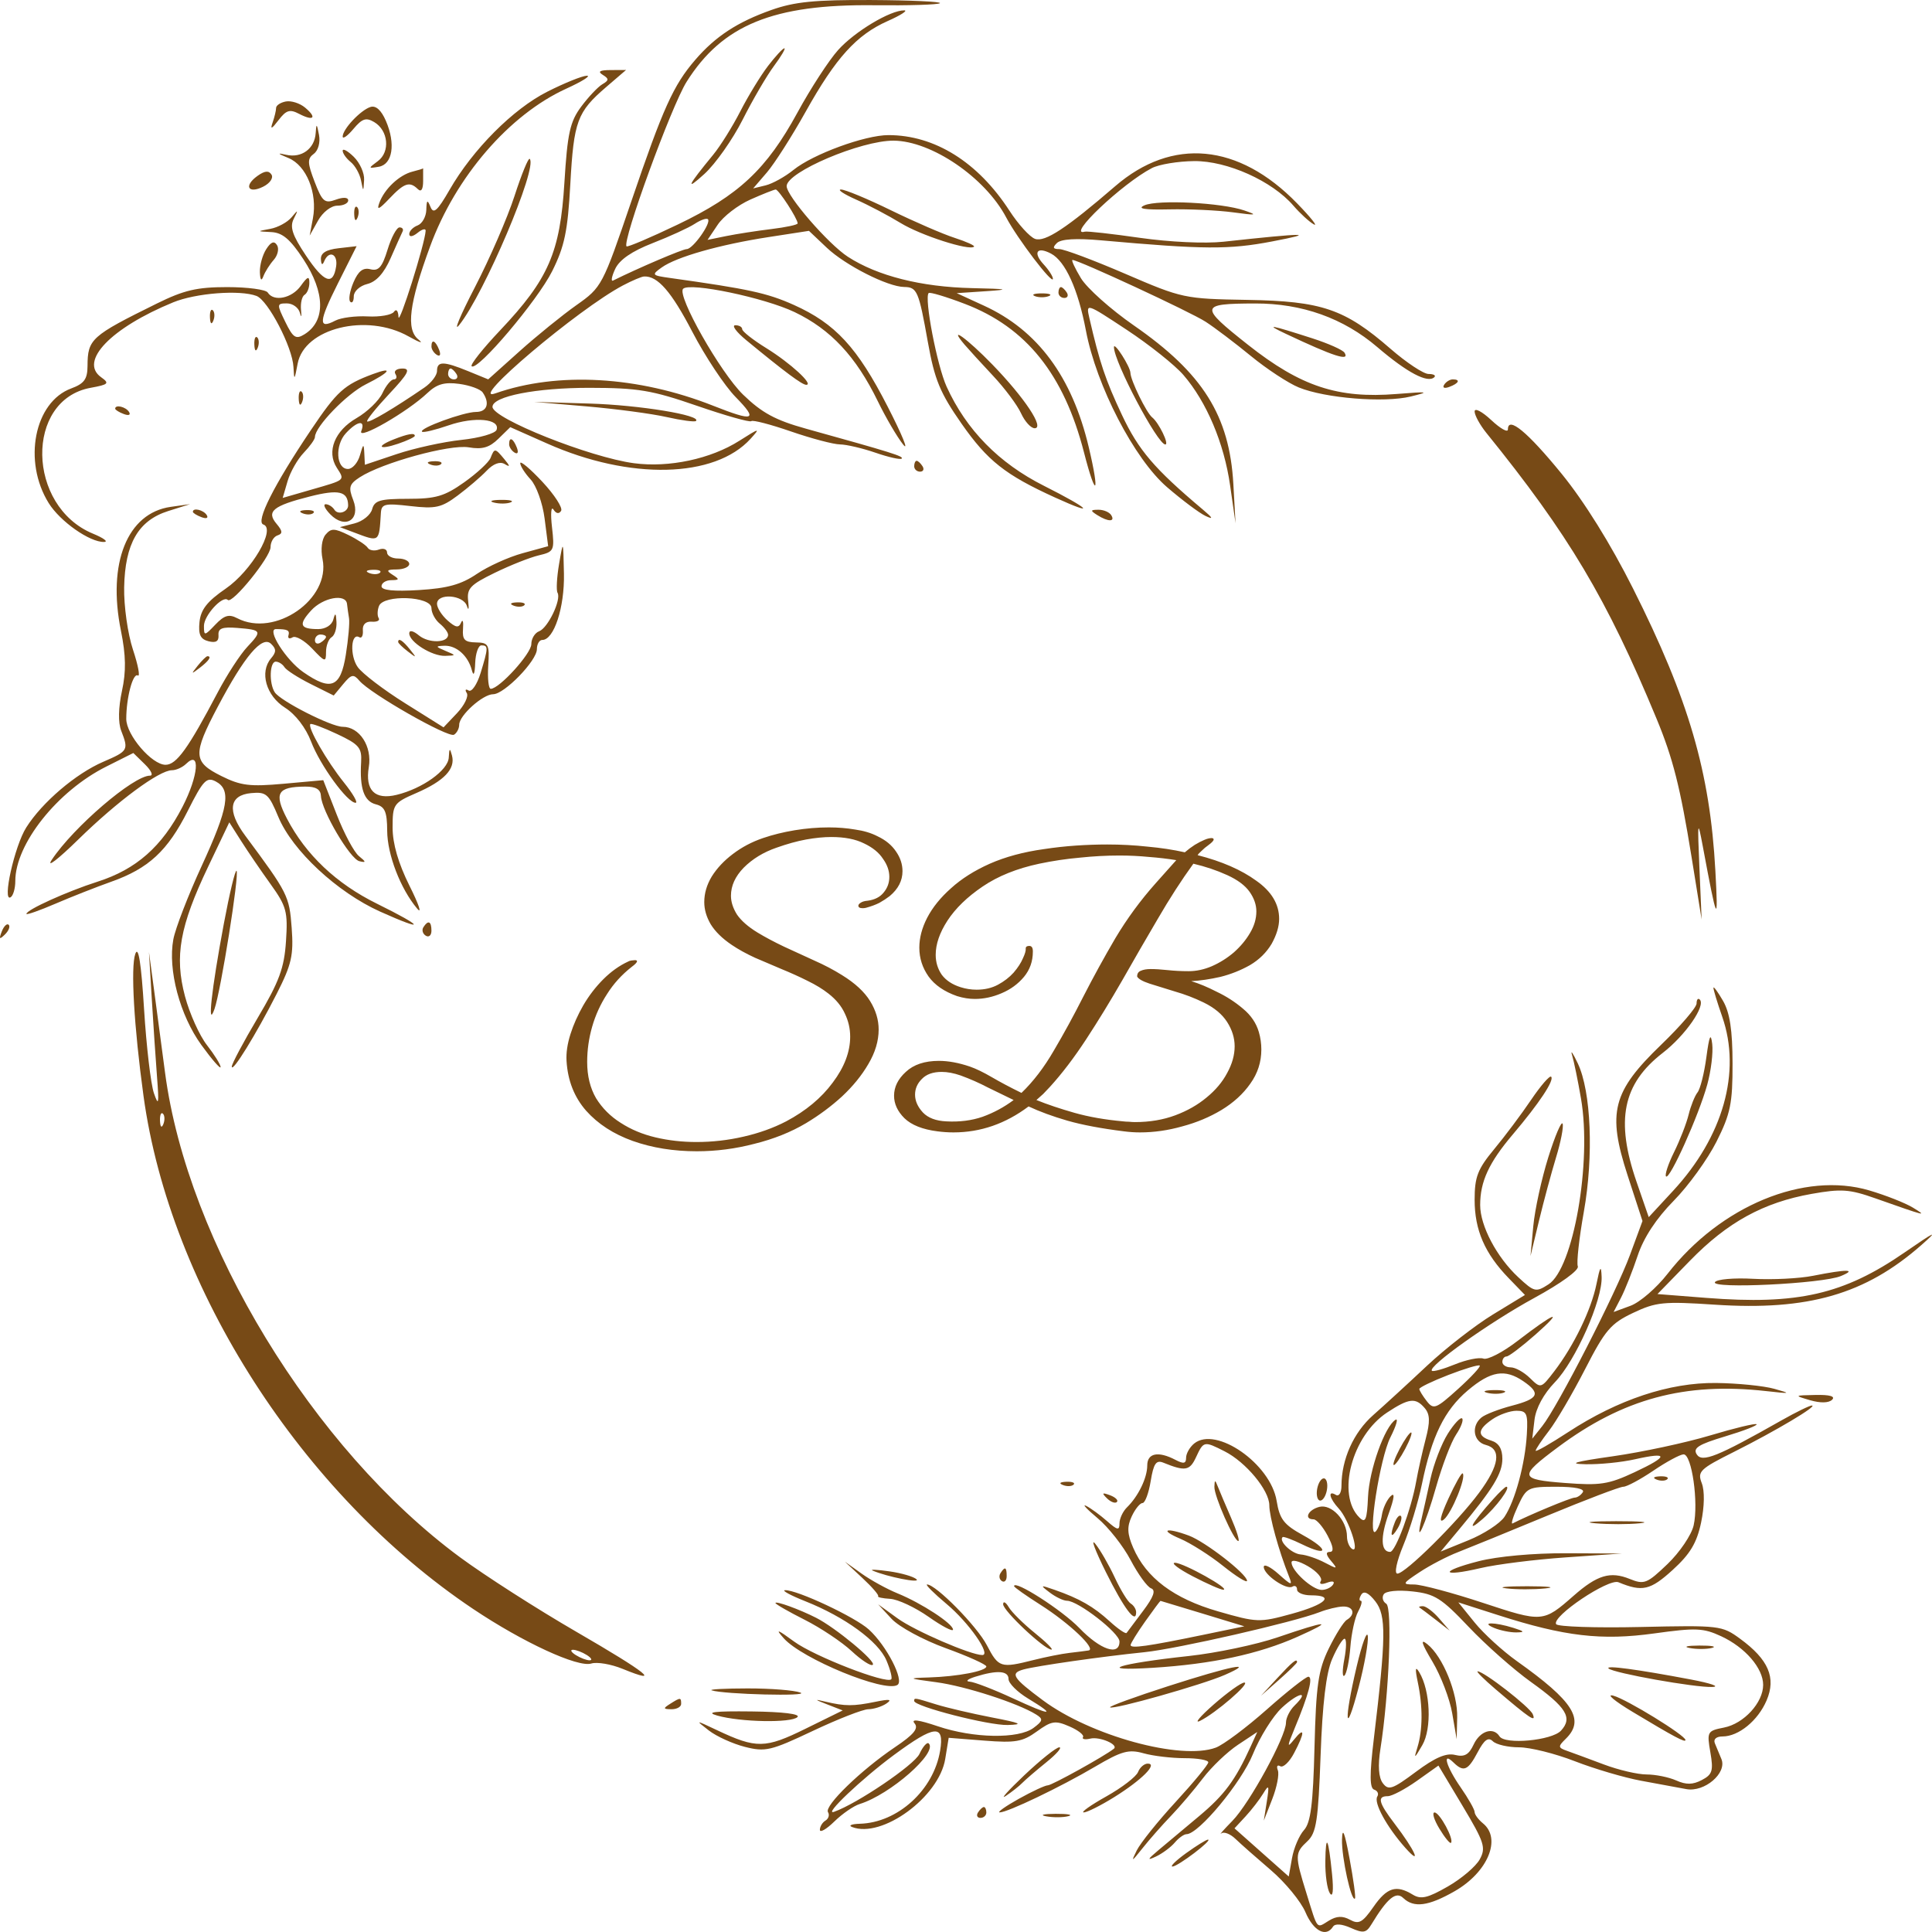 <svg width="76" height="76" viewBox="0 0 76 76" fill="none" xmlns="http://www.w3.org/2000/svg">
<path fill-rule="evenodd" clip-rule="evenodd" d="M30.346 0.392C29.007 0.866 28.141 1.433 27.347 2.357C26.487 3.357 26.086 4.245 24.832 7.929C23.705 11.239 23.672 11.301 22.676 12.003C22.12 12.396 21.112 13.213 20.435 13.82L19.205 14.923L18.423 14.603C17.445 14.203 17.191 14.201 17.191 14.594C17.191 14.765 16.97 15.056 16.7 15.242C15.52 16.052 14.514 16.648 14.443 16.578C14.401 16.537 14.79 16.052 15.307 15.5C16.062 14.695 16.166 14.497 15.834 14.497C15.605 14.497 15.479 14.593 15.554 14.711C15.628 14.828 15.6 14.924 15.493 14.924C15.384 14.924 15.183 15.167 15.045 15.464C14.906 15.761 14.448 16.203 14.026 16.447C13.167 16.943 12.84 17.759 13.245 18.394C13.571 18.904 13.612 18.868 12.245 19.262L11.12 19.587L11.312 18.93C11.418 18.568 11.704 18.065 11.947 17.812C12.19 17.559 12.389 17.28 12.389 17.192C12.389 16.787 13.636 15.496 14.39 15.119C15.341 14.645 15.506 14.404 14.666 14.716C13.538 15.136 13.261 15.386 12.234 16.911C10.774 19.081 10.044 20.53 10.359 20.633C10.867 20.799 9.892 22.46 8.878 23.156C8.151 23.655 7.898 23.978 7.848 24.468C7.798 24.962 7.882 25.144 8.201 25.225C8.493 25.3 8.612 25.227 8.595 24.986C8.575 24.719 8.74 24.654 9.321 24.7C10.301 24.778 10.322 24.815 9.727 25.448C9.45 25.742 8.929 26.544 8.569 27.228C7.4 29.45 6.942 30.085 6.512 30.085C5.973 30.085 4.967 28.911 4.967 28.28C4.967 27.445 5.23 26.456 5.421 26.572C5.521 26.633 5.435 26.174 5.23 25.554C5.024 24.93 4.87 23.838 4.884 23.107C4.917 21.385 5.441 20.476 6.614 20.104L7.478 19.831L6.714 19.939C5.008 20.182 4.217 22.152 4.757 24.81C4.954 25.782 4.965 26.415 4.797 27.184C4.655 27.839 4.644 28.426 4.768 28.746C5.064 29.508 5.044 29.543 4.061 29.967C2.979 30.434 1.657 31.562 1.032 32.552C0.574 33.275 0.076 35.503 0.418 35.296C0.519 35.235 0.602 34.947 0.602 34.657C0.602 33.201 2.257 31.118 4.179 30.156L5.245 29.621L5.701 30.067C5.951 30.312 6.04 30.512 5.899 30.512C5.252 30.512 2.89 32.536 2.038 33.821C1.807 34.169 2.276 33.81 3.08 33.023C4.625 31.512 6.265 30.299 6.764 30.299C6.928 30.299 7.177 30.187 7.318 30.05C7.894 29.486 7.809 30.516 7.18 31.736C6.371 33.304 5.36 34.196 3.841 34.682C2.637 35.067 1.039 35.791 1.039 35.95C1.039 36 1.554 35.819 2.184 35.548C2.815 35.277 3.801 34.889 4.376 34.685C5.847 34.163 6.595 33.47 7.388 31.894C7.991 30.695 8.128 30.552 8.486 30.74C9.107 31.065 8.99 31.77 7.93 34.072C7.399 35.226 6.899 36.522 6.819 36.95C6.596 38.144 7.074 39.941 7.925 41.112C8.339 41.682 8.678 42.071 8.678 41.975C8.678 41.879 8.437 41.492 8.142 41.113C7.846 40.735 7.457 39.87 7.277 39.192C6.858 37.619 7.07 36.437 8.191 34.087L9.02 32.349L9.488 33.086C9.745 33.491 10.266 34.255 10.646 34.783C11.271 35.654 11.327 35.864 11.25 37.025C11.181 38.079 10.984 38.613 10.14 40.036C9.576 40.987 9.116 41.852 9.118 41.957C9.123 42.229 10.072 40.691 10.883 39.097C11.472 37.937 11.554 37.58 11.474 36.5C11.381 35.243 11.326 35.134 9.645 32.87C8.925 31.901 9.012 31.279 9.879 31.199C10.473 31.143 10.572 31.23 10.949 32.135C11.502 33.462 13.264 35.101 14.953 35.86C16.778 36.68 16.695 36.469 14.832 35.551C13.233 34.764 12.031 33.627 11.287 32.201C10.767 31.203 10.912 30.948 12.007 30.943C12.428 30.94 12.612 31.051 12.625 31.313C12.652 31.893 13.769 33.788 14.135 33.877C14.41 33.943 14.408 33.911 14.118 33.675C13.928 33.521 13.535 32.786 13.245 32.042L12.716 30.69L11.157 30.831C9.824 30.951 9.468 30.907 8.702 30.524C7.59 29.969 7.576 29.676 8.57 27.795C9.62 25.807 10.312 24.991 10.661 25.325C10.873 25.529 10.874 25.649 10.661 25.899C10.203 26.439 10.467 27.369 11.213 27.84C11.625 28.1 12.03 28.628 12.239 29.175C12.594 30.107 13.667 31.58 13.989 31.58C14.09 31.58 13.882 31.22 13.528 30.779C12.859 29.946 12.086 28.601 12.209 28.483C12.248 28.445 12.722 28.622 13.262 28.876C14.124 29.281 14.239 29.416 14.206 29.979C14.144 31.019 14.32 31.522 14.787 31.641C15.141 31.732 15.227 31.934 15.231 32.681C15.236 33.62 15.754 34.964 16.412 35.744C16.61 35.979 16.474 35.573 16.108 34.843C15.67 33.964 15.444 33.19 15.444 32.557C15.444 31.637 15.48 31.585 16.372 31.198C17.47 30.722 17.92 30.25 17.78 29.722C17.697 29.41 17.673 29.424 17.653 29.801C17.625 30.3 16.621 31.019 15.605 31.267C14.746 31.477 14.356 31.088 14.508 30.174C14.643 29.358 14.144 28.59 13.479 28.59C13.03 28.59 11.033 27.576 10.809 27.234C10.579 26.881 10.606 26.028 10.848 26.028C10.961 26.028 11.115 26.125 11.19 26.245C11.265 26.364 11.732 26.663 12.228 26.911L13.128 27.36L13.499 26.912C13.822 26.523 13.905 26.505 14.138 26.779C14.569 27.288 17.637 29.037 17.86 28.902C17.972 28.834 18.064 28.657 18.064 28.508C18.064 28.144 18.994 27.309 19.399 27.309C19.839 27.309 21.12 25.991 21.12 25.537C21.12 25.337 21.215 25.174 21.332 25.174C21.792 25.174 22.211 23.893 22.184 22.569C22.156 21.23 22.156 21.228 21.993 22.184C21.903 22.713 21.876 23.223 21.932 23.318C22.09 23.584 21.555 24.702 21.209 24.832C21.04 24.895 20.901 25.123 20.901 25.339C20.901 25.709 19.642 27.096 19.305 27.096C19.218 27.096 19.174 26.687 19.206 26.188C19.26 25.349 19.223 25.28 18.719 25.271C18.276 25.263 18.181 25.162 18.214 24.737C18.236 24.449 18.201 24.339 18.137 24.493C18.045 24.711 17.927 24.692 17.605 24.407C17.377 24.205 17.191 23.911 17.191 23.753C17.191 23.321 18.229 23.397 18.367 23.839C18.432 24.045 18.454 23.957 18.417 23.644C18.358 23.149 18.495 23.004 19.462 22.533C20.073 22.235 20.855 21.925 21.199 21.845C21.795 21.706 21.819 21.654 21.714 20.738C21.653 20.21 21.679 19.897 21.771 20.043C21.875 20.207 21.989 20.228 22.072 20.096C22.146 19.98 21.814 19.465 21.335 18.952C20.857 18.44 20.465 18.111 20.465 18.22C20.465 18.33 20.649 18.618 20.874 18.861C21.099 19.104 21.346 19.793 21.423 20.394L21.563 21.486L20.558 21.762C20.005 21.913 19.193 22.281 18.754 22.579C18.145 22.992 17.604 23.143 16.481 23.211C15.49 23.271 15.008 23.222 15.008 23.063C15.008 22.932 15.18 22.823 15.39 22.822C15.716 22.819 15.724 22.788 15.444 22.611C15.18 22.444 15.211 22.404 15.608 22.401C15.878 22.399 16.099 22.302 16.099 22.184C16.099 22.067 15.903 21.971 15.663 21.971C15.423 21.971 15.226 21.864 15.226 21.735C15.226 21.604 15.082 21.552 14.906 21.618C14.73 21.684 14.531 21.653 14.465 21.548C14.399 21.443 14.056 21.216 13.703 21.044C13.153 20.776 13.025 20.774 12.807 21.031C12.659 21.206 12.609 21.608 12.688 21.994C13.011 23.571 10.811 25.093 9.329 24.318C9.006 24.149 8.821 24.204 8.47 24.572C8.043 25.02 8.023 25.022 8.023 24.621C8.023 24.209 8.762 23.405 8.961 23.6C9.137 23.772 10.643 21.912 10.643 21.523C10.643 21.319 10.765 21.112 10.915 21.062C11.127 20.993 11.119 20.891 10.881 20.608C10.468 20.119 10.735 19.899 12.181 19.532C13.325 19.241 13.682 19.323 13.695 19.876C13.701 20.142 13.295 20.274 13.155 20.052C13.079 19.933 12.925 19.835 12.812 19.835C12.699 19.835 12.779 20.012 12.989 20.229C13.575 20.833 14.197 20.451 13.895 19.672C13.7 19.171 13.736 19.045 14.152 18.775C15.03 18.204 17.697 17.471 18.438 17.597C18.971 17.688 19.251 17.607 19.605 17.26L20.073 16.803L21.524 17.447C24.78 18.894 28.117 18.815 29.527 17.259C29.922 16.824 29.883 16.831 29.087 17.337C27.96 18.054 26.319 18.404 24.94 18.222C23.213 17.994 19.373 16.464 19.373 16.004C19.373 15.59 21.092 15.254 23.193 15.256C25.099 15.259 25.635 15.348 27.415 15.962C28.536 16.349 29.499 16.621 29.554 16.567C29.61 16.512 30.313 16.695 31.117 16.973C31.921 17.25 32.788 17.48 33.043 17.482C33.298 17.485 33.927 17.632 34.441 17.809C34.955 17.987 35.418 18.09 35.47 18.04C35.56 17.951 35.084 17.802 31.704 16.863C30.505 16.53 29.971 16.241 29.233 15.526C28.337 14.659 26.613 11.614 26.873 11.36C27.142 11.097 30.078 11.712 31.261 12.279C32.677 12.957 33.674 14.025 34.528 15.778C34.842 16.424 35.292 17.193 35.528 17.487C35.763 17.78 35.491 17.112 34.922 16.002C33.724 13.662 32.861 12.727 31.221 11.992C30.179 11.526 29.452 11.368 26.361 10.935C25.638 10.834 25.621 10.813 26.03 10.521C26.61 10.106 28.313 9.622 30.236 9.326L31.822 9.081L32.528 9.749C33.258 10.438 34.92 11.281 35.567 11.289C36.077 11.296 36.141 11.444 36.499 13.452C36.764 14.935 36.976 15.45 37.826 16.667C38.846 18.127 39.549 18.682 41.505 19.572C43.176 20.332 42.88 20.024 41.058 19.106C39.295 18.218 38.015 16.914 37.239 15.214C36.862 14.388 36.349 11.72 36.531 11.528C36.575 11.48 37.217 11.672 37.957 11.955C40.369 12.876 41.853 14.727 42.642 17.799C43.116 19.645 43.275 19.473 42.83 17.595C42.172 14.819 40.821 12.994 38.708 12.025L37.634 11.532L38.817 11.453C39.765 11.389 39.65 11.365 38.239 11.334C36.238 11.289 34.519 10.855 33.357 10.103C32.585 9.604 30.939 7.705 30.945 7.32C30.952 6.765 33.873 5.525 35.151 5.533C36.642 5.543 38.753 6.982 39.581 8.553C40.019 9.384 41.419 11.223 41.419 10.968C41.419 10.872 41.256 10.618 41.056 10.402C40.62 9.93 40.789 9.682 41.346 9.977C41.909 10.276 42.41 11.381 42.717 13.002C43.127 15.172 44.62 18.054 45.909 19.164C46.501 19.674 47.181 20.183 47.422 20.296C47.745 20.447 47.717 20.381 47.312 20.041C45.412 18.442 44.788 17.712 44.134 16.322C43.488 14.951 43.256 14.261 42.853 12.511C42.716 11.916 42.724 11.919 44.327 12.977C45.214 13.562 46.215 14.36 46.551 14.749C47.464 15.805 48.152 17.432 48.39 19.099L48.603 20.583L48.517 19.042C48.366 16.353 47.319 14.684 44.606 12.804C43.697 12.174 42.758 11.336 42.52 10.942C42.283 10.549 42.134 10.226 42.189 10.226C42.424 10.226 46.823 12.267 47.422 12.654C47.782 12.886 48.586 13.495 49.209 14.006C49.832 14.517 50.679 15.073 51.09 15.241C52.129 15.666 54.451 15.853 55.498 15.597C56.264 15.409 56.196 15.397 54.946 15.498C52.632 15.686 51.169 15.203 49.095 13.565C47.167 12.042 47.184 11.944 49.372 11.938C51.218 11.933 52.849 12.515 54.18 13.654C55.353 14.658 56.167 15.088 56.423 14.837C56.495 14.768 56.392 14.711 56.196 14.711C56 14.711 55.326 14.265 54.699 13.72C52.895 12.152 51.998 11.846 49.059 11.797C46.594 11.755 46.507 11.737 44.279 10.777C43.032 10.239 41.858 9.799 41.671 9.799C41.42 9.799 41.396 9.737 41.576 9.56C41.738 9.402 42.329 9.366 43.312 9.454C47.367 9.816 48.336 9.823 50.041 9.498C51.854 9.152 51.372 9.155 48.125 9.509C47.403 9.587 46.004 9.522 44.851 9.357C43.744 9.198 42.764 9.088 42.674 9.113C41.925 9.322 44.149 7.215 45.313 6.612C45.594 6.466 46.343 6.343 46.977 6.337C48.277 6.326 50.045 7.12 50.88 8.091C51.142 8.395 51.502 8.725 51.681 8.825C51.859 8.925 51.563 8.553 51.023 7.998C48.725 5.636 46.109 5.39 43.867 7.326C41.956 8.975 41.107 9.534 40.717 9.397C40.511 9.324 40.057 8.825 39.709 8.288C38.47 6.377 36.77 5.315 34.949 5.315C34.024 5.315 31.977 6.066 31.211 6.686C30.883 6.952 30.392 7.224 30.121 7.291L29.627 7.412L30.169 6.782C30.467 6.435 31.151 5.363 31.69 4.399C32.878 2.272 33.692 1.373 34.921 0.827C35.434 0.599 35.727 0.411 35.572 0.408C35.026 0.399 33.621 1.241 32.969 1.968C32.606 2.373 31.886 3.48 31.37 4.428C30.155 6.659 29.06 7.683 26.667 8.83C25.597 9.343 24.688 9.73 24.647 9.691C24.462 9.511 26.412 4.168 27.009 3.218C28.417 0.98 30.422 0.161 34.38 0.206C35.746 0.221 36.913 0.185 36.975 0.125C37.036 0.065 35.827 0.009 34.287 0.001C32.059 -0.01 31.255 0.069 30.346 0.392ZM30.213 2.593C29.921 2.974 29.43 3.777 29.123 4.377C28.816 4.977 28.336 5.746 28.057 6.085C27.041 7.319 26.939 7.543 27.71 6.842C28.143 6.448 28.82 5.487 29.215 4.706C29.609 3.925 30.164 2.974 30.448 2.593C30.732 2.211 30.915 1.899 30.855 1.899C30.795 1.899 30.506 2.211 30.213 2.593ZM23.71 2.944C23.962 3.1 23.959 3.16 23.694 3.315C23.521 3.417 23.146 3.814 22.861 4.197C22.422 4.788 22.322 5.242 22.202 7.186C22.034 9.931 21.576 10.984 19.677 12.991C18.997 13.709 18.491 14.346 18.553 14.406C18.773 14.622 21.14 11.829 21.72 10.67C22.208 9.694 22.333 9.095 22.435 7.241C22.571 4.766 22.705 4.404 23.847 3.423L24.627 2.753L24.019 2.756C23.591 2.758 23.5 2.814 23.71 2.944ZM21.533 3.605C20.18 4.288 18.598 5.877 17.682 7.472C17.208 8.295 17.053 8.434 16.935 8.141C16.812 7.838 16.782 7.86 16.77 8.258C16.761 8.526 16.607 8.8 16.427 8.868C16.247 8.936 16.099 9.088 16.099 9.208C16.099 9.333 16.238 9.312 16.427 9.159C16.607 9.012 16.75 8.977 16.744 9.079C16.716 9.589 15.693 12.836 15.676 12.469C15.664 12.221 15.589 12.136 15.496 12.267C15.408 12.391 14.944 12.472 14.465 12.447C13.986 12.422 13.413 12.496 13.191 12.612C12.511 12.968 12.533 12.662 13.295 11.143L14.028 9.684L13.318 9.765C12.829 9.821 12.612 9.955 12.624 10.196C12.635 10.418 12.682 10.448 12.752 10.28C12.936 9.832 13.297 9.983 13.223 10.477C13.106 11.251 12.75 11.123 12.031 10.047C11.5 9.252 11.393 8.929 11.554 8.61C11.741 8.24 11.732 8.234 11.467 8.551C11.304 8.745 10.929 8.948 10.634 9.002C10.098 9.1 10.098 9.101 10.674 9.13C11.111 9.152 11.417 9.411 11.93 10.192C12.799 11.517 12.814 12.64 11.97 13.155C11.637 13.359 11.527 13.287 11.224 12.664C10.883 11.967 10.886 11.935 11.286 11.935C11.515 11.935 11.746 12.103 11.798 12.308C11.85 12.514 11.87 12.464 11.842 12.197C11.815 11.93 11.877 11.659 11.981 11.597C12.085 11.534 12.17 11.322 12.17 11.127C12.17 10.847 12.099 10.872 11.831 11.246C11.479 11.738 10.769 11.881 10.533 11.508C10.459 11.39 9.741 11.294 8.938 11.294C7.746 11.294 7.236 11.414 6.168 11.941C3.581 13.218 3.448 13.337 3.443 14.397C3.44 14.915 3.312 15.091 2.802 15.28C1.35 15.816 0.892 18.145 1.916 19.791C2.365 20.514 3.537 21.336 4.094 21.319C4.274 21.313 4.078 21.166 3.658 20.993C1.047 19.915 0.978 15.73 3.562 15.256C4.274 15.126 4.317 15.081 3.975 14.837C3.101 14.211 4.37 12.895 6.813 11.893C7.704 11.528 9.434 11.395 10.089 11.641C10.544 11.812 11.507 13.661 11.544 14.437C11.571 14.982 11.584 14.971 11.708 14.308C11.97 12.907 14.423 12.303 16.074 13.234C16.508 13.479 16.682 13.534 16.46 13.355C15.965 12.958 16.092 11.947 16.919 9.693C17.925 6.951 20.034 4.509 22.278 3.487C22.901 3.203 23.264 2.974 23.084 2.979C22.904 2.983 22.206 3.265 21.533 3.605ZM11.243 3.992C11.033 4.032 10.861 4.146 10.861 4.246C10.861 4.345 10.8 4.602 10.725 4.817C10.623 5.108 10.682 5.086 10.956 4.727C11.259 4.33 11.401 4.287 11.765 4.478C12.341 4.778 12.48 4.632 12 4.232C11.794 4.06 11.453 3.952 11.243 3.992ZM14.571 4.209C14.182 4.334 13.48 5.082 13.48 5.371C13.48 5.484 13.67 5.349 13.903 5.072C14.247 4.662 14.4 4.612 14.721 4.803C15.278 5.134 15.356 5.973 14.865 6.337C14.478 6.623 14.48 6.632 14.899 6.56C15.443 6.468 15.57 5.655 15.181 4.757C14.998 4.332 14.784 4.14 14.571 4.209ZM12.418 5.236C12.378 5.851 11.862 6.229 11.253 6.088C10.887 6.003 10.912 6.038 11.348 6.217C12.055 6.508 12.495 7.596 12.309 8.591L12.182 9.266L12.511 8.678C12.697 8.345 13.025 8.091 13.269 8.091C13.505 8.091 13.698 7.998 13.698 7.884C13.698 7.76 13.504 7.748 13.207 7.856C12.772 8.014 12.678 7.934 12.378 7.155C12.09 6.406 12.085 6.242 12.344 6.051C12.519 5.921 12.606 5.602 12.548 5.303C12.461 4.85 12.444 4.841 12.418 5.236ZM13.48 5.93C13.48 6.033 13.621 6.232 13.794 6.372C13.967 6.512 14.15 6.837 14.201 7.092C14.293 7.555 14.294 7.555 14.323 7.077C14.34 6.813 14.157 6.404 13.917 6.169C13.677 5.934 13.48 5.827 13.48 5.93ZM20.239 7.711C19.962 8.566 19.262 10.178 18.684 11.294C18.105 12.41 17.825 13.082 18.061 12.789C19.048 11.561 21.166 6.571 20.837 6.249C20.785 6.198 20.516 6.856 20.239 7.711ZM10.127 6.921C9.582 7.311 9.759 7.64 10.354 7.343C10.617 7.212 10.763 7 10.68 6.869C10.574 6.701 10.414 6.716 10.127 6.921ZM16.23 6.75C15.711 6.879 15.126 7.428 14.925 7.972C14.808 8.287 14.902 8.248 15.316 7.812C15.902 7.193 16.114 7.123 16.438 7.44C16.569 7.568 16.645 7.45 16.645 7.119C16.645 6.832 16.645 6.607 16.645 6.621C16.645 6.635 16.458 6.693 16.23 6.75ZM29.514 7.852C29.029 8.068 28.452 8.512 28.233 8.84L27.833 9.436L28.569 9.286C28.974 9.204 29.771 9.08 30.342 9.011C30.912 8.942 31.378 8.842 31.378 8.788C31.378 8.604 30.629 7.45 30.513 7.455C30.449 7.458 29.999 7.636 29.514 7.852ZM33.682 7.853C34.168 8.069 34.954 8.483 35.428 8.773C36.222 9.26 38.139 9.876 38.316 9.703C38.358 9.662 38.017 9.507 37.559 9.359C37.101 9.212 35.97 8.722 35.046 8.271C34.122 7.819 33.238 7.453 33.081 7.455C32.925 7.458 33.195 7.637 33.682 7.853ZM45.02 8.077C44.716 8.21 45.014 8.258 46.003 8.236C46.783 8.219 47.913 8.272 48.513 8.354C49.425 8.478 49.497 8.466 48.949 8.279C48.054 7.973 45.555 7.845 45.02 8.077ZM13.934 8.429C13.944 8.678 13.996 8.728 14.066 8.558C14.129 8.404 14.121 8.22 14.049 8.149C13.976 8.078 13.925 8.204 13.934 8.429ZM27.327 8.806C27.094 8.959 26.352 9.299 25.678 9.562C24.854 9.883 24.369 10.217 24.2 10.579C24.062 10.876 24.024 11.081 24.117 11.036C25.116 10.54 26.851 9.799 27.014 9.799C27.257 9.799 27.991 8.763 27.848 8.623C27.794 8.571 27.56 8.653 27.327 8.806ZM15.246 9.82C15.034 10.511 14.892 10.674 14.572 10.592C14.28 10.517 14.094 10.661 13.903 11.111C13.758 11.454 13.702 11.796 13.778 11.87C13.854 11.945 13.917 11.848 13.917 11.654C13.917 11.46 14.154 11.244 14.447 11.172C14.801 11.085 15.106 10.748 15.367 10.154C15.581 9.665 15.793 9.194 15.837 9.105C15.881 9.017 15.826 8.945 15.716 8.945C15.604 8.945 15.393 9.339 15.246 9.82ZM10.471 9.805C10.325 10.034 10.214 10.438 10.223 10.704C10.235 11.02 10.282 11.076 10.361 10.867C10.427 10.691 10.611 10.4 10.769 10.222C10.927 10.043 10.985 9.782 10.897 9.643C10.784 9.464 10.658 9.512 10.471 9.805ZM24.503 11.229C22.754 12.15 18.353 15.873 19.483 15.475C21.934 14.612 25.102 14.792 28.058 15.962C29.673 16.601 29.837 16.537 28.937 15.618C28.506 15.178 27.74 14.023 27.234 13.052C26.41 11.469 25.87 10.85 25.336 10.876C25.238 10.88 24.863 11.039 24.503 11.229ZM41.637 11.508C41.637 11.625 41.741 11.721 41.868 11.721C41.995 11.721 42.039 11.625 41.965 11.508C41.891 11.39 41.787 11.294 41.734 11.294C41.681 11.294 41.637 11.39 41.637 11.508ZM40.71 11.649C40.86 11.708 41.105 11.708 41.255 11.649C41.406 11.59 41.283 11.541 40.983 11.541C40.682 11.541 40.56 11.59 40.71 11.649ZM8.259 12.486C8.269 12.735 8.321 12.786 8.391 12.616C8.454 12.461 8.446 12.277 8.373 12.206C8.301 12.135 8.249 12.261 8.259 12.486ZM29.356 13.382C30.873 14.631 31.554 15.138 31.715 15.138C32.026 15.138 31.093 14.281 30.142 13.693C29.622 13.372 29.196 13.037 29.196 12.949C29.196 12.861 29.073 12.792 28.923 12.795C28.773 12.799 28.968 13.063 29.356 13.382ZM50.587 13.134C52.473 14.024 53.114 14.23 52.889 13.873C52.82 13.764 52.249 13.51 51.621 13.308C49.938 12.767 49.736 12.733 50.587 13.134ZM10.005 13.554C10.015 13.803 10.067 13.853 10.137 13.683C10.2 13.529 10.192 13.345 10.12 13.274C10.047 13.203 9.996 13.329 10.005 13.554ZM37.941 13.554C38.099 13.739 38.604 14.292 39.063 14.782C39.523 15.271 40.019 15.936 40.166 16.259C40.314 16.582 40.554 16.846 40.701 16.846C41.101 16.846 40.304 15.646 39.035 14.337C38.04 13.311 37.264 12.755 37.941 13.554ZM16.972 13.63C16.972 13.741 17.07 13.89 17.188 13.962C17.312 14.037 17.349 13.951 17.274 13.761C17.129 13.391 16.972 13.323 16.972 13.63ZM43.82 13.656C43.821 14.233 45.536 17.482 45.841 17.485C46.003 17.487 45.587 16.63 45.324 16.419C45.099 16.239 44.475 14.962 44.468 14.668C44.462 14.422 43.82 13.419 43.82 13.656ZM17.627 14.711C17.627 14.828 17.731 14.924 17.858 14.924C17.985 14.924 18.029 14.828 17.955 14.711C17.881 14.593 17.777 14.497 17.724 14.497C17.671 14.497 17.627 14.593 17.627 14.711ZM16.812 15.461C16.032 16.202 14.063 17.336 14.211 16.96C14.389 16.506 14.06 16.55 13.606 17.042C13.167 17.516 13.222 18.448 13.688 18.448C13.863 18.448 14.074 18.207 14.158 17.914C14.291 17.446 14.312 17.436 14.331 17.832L14.353 18.283L15.608 17.862C16.298 17.631 17.445 17.379 18.155 17.304C18.866 17.228 19.487 17.05 19.535 16.907C19.681 16.474 18.667 16.38 17.648 16.732C17.119 16.915 16.648 17.027 16.602 16.982C16.47 16.853 18.24 16.205 18.723 16.205C19.162 16.205 19.28 15.863 18.988 15.438C18.9 15.309 18.484 15.158 18.064 15.101C17.482 15.023 17.184 15.108 16.812 15.461ZM56.809 15.135C56.732 15.256 56.82 15.292 57.014 15.219C57.392 15.077 57.461 14.924 57.148 14.924C57.035 14.924 56.882 15.019 56.809 15.135ZM11.751 15.689C11.762 15.938 11.813 15.989 11.883 15.819C11.946 15.664 11.938 15.48 11.866 15.409C11.793 15.338 11.742 15.464 11.751 15.689ZM23.084 15.987C24.225 16.085 25.637 16.273 26.224 16.406C26.81 16.538 27.329 16.608 27.378 16.56C27.608 16.336 25.151 15.933 23.193 15.875L21.011 15.809L23.084 15.987ZM4.531 16.076C4.531 16.122 4.683 16.217 4.87 16.287C5.064 16.36 5.151 16.324 5.075 16.203C4.947 16 4.531 15.903 4.531 16.076ZM58.008 16.185C58.008 16.335 58.215 16.714 58.467 17.026C61.704 21.024 63.21 23.553 65.164 28.27C65.81 29.83 66.098 30.966 66.542 33.715L66.938 36.171L66.851 34.142C66.771 32.287 66.782 32.214 66.983 33.288C67.55 36.331 67.597 36.421 67.478 34.249C67.267 30.375 66.431 27.509 64.237 23.145C63.359 21.398 62.32 19.729 61.433 18.64C60.089 16.991 59.317 16.354 59.317 16.893C59.317 17.028 59.023 16.863 58.663 16.526C58.302 16.188 58.008 16.035 58.008 16.185ZM15.499 17.28C14.768 17.567 14.905 17.713 15.663 17.455C16.023 17.332 16.318 17.193 16.318 17.145C16.318 17.019 16.052 17.062 15.499 17.28ZM20.028 17.474C20.028 17.585 20.125 17.734 20.244 17.805C20.368 17.88 20.404 17.794 20.33 17.605C20.185 17.235 20.028 17.167 20.028 17.474ZM19.298 18.012C19.231 18.183 18.763 18.616 18.26 18.973C17.484 19.523 17.145 19.622 16.046 19.622C14.951 19.622 14.732 19.686 14.639 20.031C14.579 20.256 14.269 20.506 13.951 20.588L13.371 20.736L13.917 20.942C14.94 21.328 14.91 21.349 14.983 20.18C15.005 19.821 15.133 19.791 16.14 19.907C17.133 20.022 17.363 19.971 18.002 19.494C18.403 19.195 18.918 18.755 19.145 18.516C19.404 18.243 19.666 18.145 19.848 18.252C20.076 18.387 20.074 18.346 19.838 18.061C19.474 17.622 19.452 17.62 19.298 18.012ZM16.932 18.273C17.089 18.335 17.277 18.327 17.35 18.256C17.422 18.185 17.294 18.135 17.064 18.144C16.809 18.154 16.757 18.205 16.932 18.273ZM35.962 18.341C35.962 18.458 36.066 18.554 36.193 18.554C36.32 18.554 36.364 18.458 36.29 18.341C36.215 18.223 36.111 18.127 36.059 18.127C36.005 18.127 35.962 18.223 35.962 18.341ZM19.432 19.77C19.645 19.824 19.939 19.821 20.087 19.762C20.235 19.704 20.061 19.659 19.701 19.664C19.341 19.668 19.22 19.716 19.432 19.77ZM7.587 20.133C7.587 20.179 7.739 20.274 7.925 20.344C8.12 20.417 8.207 20.381 8.131 20.26C8.003 20.057 7.587 19.96 7.587 20.133ZM11.911 20.195C12.069 20.257 12.257 20.249 12.33 20.178C12.402 20.107 12.273 20.057 12.043 20.066C11.789 20.076 11.737 20.127 11.911 20.195ZM43.165 20.263C43.593 20.533 43.882 20.533 43.711 20.263C43.637 20.145 43.41 20.05 43.207 20.052C42.889 20.055 42.883 20.084 43.165 20.263ZM14.531 22.544C14.688 22.605 14.876 22.598 14.949 22.527C15.021 22.456 14.893 22.406 14.662 22.415C14.408 22.425 14.356 22.476 14.531 22.544ZM12.238 24.016C11.73 24.573 11.797 24.747 12.518 24.747C12.805 24.747 13.053 24.59 13.111 24.373C13.188 24.085 13.217 24.106 13.236 24.467C13.251 24.725 13.164 24.994 13.043 25.067C12.924 25.14 12.825 25.4 12.825 25.645C12.825 26.062 12.79 26.053 12.279 25.513C11.978 25.196 11.632 24.997 11.509 25.071C11.387 25.145 11.313 25.112 11.347 24.997C11.405 24.794 11.312 24.747 10.855 24.747C10.476 24.747 11.249 25.965 11.928 26.438C13.02 27.199 13.398 27.047 13.603 25.761C13.702 25.144 13.759 24.496 13.73 24.32C13.7 24.144 13.665 23.891 13.651 23.759C13.607 23.338 12.707 23.501 12.238 24.016ZM14.909 23.838C14.842 24.007 14.837 24.221 14.896 24.315C14.955 24.409 14.832 24.472 14.624 24.456C14.387 24.438 14.255 24.567 14.274 24.798C14.29 25.002 14.228 25.123 14.135 25.067C13.802 24.866 13.754 25.797 14.074 26.244C14.254 26.496 15.087 27.132 15.925 27.657L17.448 28.612L17.978 28.053C18.269 27.745 18.442 27.389 18.361 27.261C18.281 27.134 18.314 27.09 18.434 27.163C18.555 27.236 18.766 26.927 18.905 26.477C19.21 25.478 19.213 25.387 18.937 25.387C18.817 25.387 18.707 25.7 18.693 26.081C18.677 26.517 18.628 26.622 18.561 26.363C18.412 25.793 17.952 25.385 17.479 25.402C17.121 25.416 17.125 25.436 17.518 25.601C17.952 25.784 17.952 25.785 17.512 25.8C16.996 25.817 16.099 25.256 16.099 24.915C16.099 24.776 16.254 24.809 16.481 24.997C16.863 25.312 17.627 25.295 17.627 24.971C17.627 24.876 17.48 24.68 17.3 24.533C17.12 24.387 16.972 24.111 16.972 23.92C16.972 23.452 15.089 23.378 14.909 23.838ZM20.206 23.825C20.363 23.887 20.552 23.879 20.624 23.808C20.696 23.737 20.568 23.687 20.338 23.696C20.083 23.706 20.032 23.757 20.206 23.825ZM12.389 25.186C12.389 25.311 12.487 25.353 12.607 25.281C12.727 25.208 12.825 25.106 12.825 25.055C12.825 25.003 12.727 24.96 12.607 24.96C12.487 24.96 12.389 25.062 12.389 25.186ZM15.663 25.255C15.663 25.299 15.835 25.467 16.045 25.628C16.391 25.894 16.399 25.886 16.127 25.548C15.842 25.192 15.663 25.079 15.663 25.255ZM7.777 26.188C7.506 26.527 7.513 26.534 7.86 26.269C8.223 25.99 8.339 25.814 8.159 25.814C8.114 25.814 7.942 25.983 7.777 26.188ZM8.804 36.343C8.319 38.933 8.145 40.519 8.437 39.694C8.687 38.985 9.423 34.373 9.305 34.257C9.253 34.207 9.028 35.146 8.804 36.343ZM0.07 36.642C-0.048 36.947 -0.023 36.971 0.192 36.762C0.342 36.617 0.409 36.444 0.342 36.379C0.274 36.313 0.152 36.432 0.07 36.642ZM16.654 36.477C16.585 36.586 16.629 36.736 16.751 36.809C16.873 36.883 16.972 36.794 16.972 36.611C16.972 36.236 16.841 36.18 16.654 36.477ZM5.322 37.525C5.136 38.047 5.271 40.383 5.645 43.111C6.685 50.691 11.884 58.785 18.61 63.291C20.57 64.605 22.731 65.603 23.26 65.439C23.485 65.369 24.039 65.463 24.491 65.648C26.068 66.293 25.464 65.808 22.678 64.194C21.135 63.301 19.076 61.981 18.101 61.263C12.312 56.996 7.375 48.886 6.493 42.198C6.366 41.232 6.171 39.769 6.061 38.947L5.86 37.452L5.969 39.267C6.029 40.266 6.123 41.659 6.177 42.364C6.26 43.43 6.24 43.537 6.055 43.004C5.933 42.652 5.758 41.162 5.667 39.694C5.554 37.875 5.444 37.184 5.322 37.525ZM67.402 38.856C67.397 38.923 67.553 39.437 67.749 39.998C68.505 42.168 67.785 44.715 65.814 46.845L64.857 47.879L64.379 46.494C63.541 44.068 63.831 42.641 65.407 41.419C66.3 40.728 67.11 39.559 66.864 39.319C66.795 39.251 66.739 39.322 66.739 39.475C66.739 39.628 66.114 40.356 65.351 41.092C63.427 42.946 63.219 43.756 64.027 46.24L64.611 48.032L64.121 49.362C63.57 50.858 61.273 55.34 60.669 56.098L60.275 56.594L60.363 55.854C60.418 55.393 60.722 54.833 61.168 54.37C61.98 53.528 63.04 51.137 63.004 50.228C62.985 49.749 62.943 49.808 62.801 50.511C62.596 51.523 61.913 52.934 61.142 53.942C60.617 54.626 60.612 54.627 60.184 54.209C59.948 53.977 59.607 53.788 59.426 53.788C59.246 53.788 59.099 53.692 59.099 53.574C59.099 53.457 59.173 53.36 59.263 53.36C59.353 53.36 59.868 52.969 60.409 52.492C61.565 51.469 61.176 51.611 59.692 52.752C59.118 53.194 58.515 53.505 58.353 53.444C58.191 53.384 57.688 53.486 57.236 53.67C56.783 53.855 56.374 53.969 56.327 53.923C56.154 53.754 58.605 52.011 60.36 51.055C61.404 50.486 62.125 49.962 62.067 49.815C62.012 49.674 62.118 48.709 62.304 47.67C62.695 45.472 62.592 42.939 62.066 41.83C61.871 41.419 61.771 41.275 61.842 41.509C61.914 41.744 62.072 42.513 62.193 43.218C62.624 45.718 61.893 49.896 60.914 50.523C60.416 50.843 60.356 50.829 59.724 50.242C58.878 49.456 58.226 48.22 58.226 47.404C58.226 46.479 58.569 45.736 59.509 44.627C60.55 43.399 61.154 42.488 61.018 42.355C60.961 42.298 60.605 42.71 60.227 43.269C59.85 43.828 59.196 44.701 58.774 45.209C58.127 45.99 58.008 46.299 58.008 47.195C58.008 48.388 58.409 49.312 59.35 50.282L59.988 50.941L58.725 51.711C58.031 52.135 56.867 53.039 56.139 53.721C55.412 54.404 54.458 55.279 54.018 55.667C53.246 56.349 52.773 57.401 52.77 58.445C52.77 58.719 52.672 58.879 52.551 58.806C52.219 58.605 52.291 58.94 52.667 59.347C53.056 59.767 53.504 61.121 53.192 60.933C53.079 60.865 52.987 60.644 52.987 60.442C52.987 59.806 52.378 59.154 51.898 59.277C51.454 59.391 51.281 59.767 51.672 59.767C51.789 59.767 52.037 60.055 52.224 60.407C52.452 60.84 52.481 61.048 52.312 61.048C52.143 61.048 52.158 61.164 52.361 61.403C52.635 61.729 52.615 61.734 52.114 61.47C51.814 61.311 51.388 61.166 51.167 61.149C50.81 61.12 50.292 60.624 50.454 60.466C50.488 60.433 50.832 60.56 51.219 60.749C52.261 61.257 52.288 60.957 51.251 60.387C50.503 59.976 50.337 59.76 50.22 59.042C49.981 57.581 47.835 56.087 46.976 56.784C46.801 56.927 46.658 57.179 46.658 57.345C46.658 57.577 46.56 57.595 46.235 57.425C45.564 57.074 45.13 57.16 45.13 57.645C45.13 58.135 44.78 58.858 44.331 59.297C44.17 59.455 44.038 59.738 44.038 59.926C44.038 60.213 43.959 60.199 43.547 59.836C43.277 59.598 42.909 59.329 42.729 59.238C42.549 59.147 42.749 59.363 43.174 59.719C43.6 60.074 44.186 60.818 44.477 61.372C44.768 61.925 45.129 62.424 45.281 62.481C45.475 62.554 45.383 62.814 44.97 63.364C44.647 63.793 44.354 64.185 44.318 64.235C44.282 64.285 43.983 64.081 43.654 63.781C43.013 63.196 42.467 62.884 41.488 62.541C40.915 62.341 40.902 62.348 41.297 62.648C41.53 62.825 41.835 62.97 41.974 62.97C42.407 62.97 44.038 64.237 44.038 64.573C44.038 65.155 43.285 64.902 42.459 64.043C41.787 63.344 39.891 62.128 39.891 62.395C39.891 62.437 40.358 62.767 40.928 63.129C42.062 63.849 43.141 64.872 42.821 64.925C42.71 64.943 42.374 64.986 42.074 65.02C41.774 65.054 41.135 65.181 40.655 65.302C39.361 65.628 39.282 65.603 38.82 64.717C38.43 63.968 36.815 62.329 36.468 62.329C36.387 62.329 36.733 62.675 37.238 63.098C38.111 63.828 39.003 65.105 38.642 65.105C38.186 65.105 35.983 64.151 35.307 63.662L34.543 63.109L35.073 63.681C35.368 63.998 36.313 64.511 37.201 64.834C38.081 65.153 38.8 65.478 38.8 65.554C38.8 65.735 37.668 65.952 36.535 65.987C35.69 66.013 35.709 66.025 36.835 66.175C37.969 66.326 40.046 66.998 40.763 67.447C41.043 67.622 41.028 67.696 40.654 67.973C40.06 68.412 38.293 68.381 36.891 67.907C36.135 67.652 35.824 67.612 35.975 67.79C36.146 67.991 35.952 68.228 35.203 68.732C33.874 69.627 32.417 71.04 32.571 71.285C32.639 71.393 32.595 71.542 32.473 71.616C32.351 71.689 32.252 71.853 32.252 71.98C32.252 72.106 32.507 71.96 32.819 71.655C33.132 71.349 33.583 71.038 33.822 70.964C35.022 70.591 36.901 68.941 36.534 68.582C36.468 68.519 36.304 68.704 36.169 68.995C35.968 69.427 33.718 70.952 32.81 71.272C32.363 71.43 33.902 69.969 35.165 69.037C36.773 67.85 37.157 67.815 36.982 68.869C36.726 70.416 35.316 71.699 33.827 71.742C33.501 71.751 33.362 71.809 33.518 71.87C34.695 72.331 36.938 70.692 37.183 69.192L37.319 68.361L38.728 68.472C39.944 68.567 40.225 68.518 40.788 68.111C41.366 67.693 41.51 67.671 42.068 67.913C42.414 68.062 42.655 68.252 42.603 68.334C42.552 68.415 42.682 68.442 42.892 68.392C43.265 68.305 44.018 68.632 43.814 68.793C43.439 69.088 41.377 70.23 41.22 70.23C41.114 70.23 40.6 70.469 40.077 70.761C39.554 71.053 39.216 71.293 39.325 71.295C39.629 71.299 41.717 70.299 43.076 69.498C44.123 68.881 44.398 68.805 44.986 68.97C45.363 69.076 46.09 69.162 46.602 69.162C47.113 69.162 47.531 69.236 47.531 69.325C47.531 69.415 46.957 70.112 46.256 70.874C45.555 71.635 44.862 72.499 44.716 72.792C44.483 73.262 44.51 73.251 44.941 72.708C45.21 72.368 45.717 71.791 46.068 71.427C46.418 71.062 46.981 70.399 47.319 69.954C47.656 69.509 48.276 68.917 48.695 68.638L49.458 68.132L49.199 68.701C48.591 70.035 48.168 70.606 47.17 71.442C46.588 71.929 45.866 72.534 45.566 72.785C45.128 73.153 45.11 73.201 45.475 73.03C45.725 72.912 46.056 72.666 46.211 72.484C46.366 72.301 46.574 72.152 46.674 72.152C47.15 72.152 48.832 70.124 49.286 69.004C49.559 68.328 50.074 67.505 50.428 67.176C51.086 66.567 51.54 66.491 50.924 67.093C50.738 67.275 50.587 67.577 50.587 67.764C50.587 68.313 49.154 70.938 48.479 71.628C48.137 71.977 47.941 72.199 48.044 72.121C48.145 72.044 48.394 72.139 48.596 72.333C48.797 72.527 49.426 73.082 49.992 73.566C50.559 74.051 51.171 74.796 51.353 75.221C51.67 75.964 52.163 76.223 52.437 75.79C52.518 75.662 52.782 75.681 53.138 75.839C53.629 76.058 53.743 76.038 53.949 75.699C54.572 74.671 54.914 74.387 55.198 74.661C55.615 75.062 56.191 74.986 57.225 74.394C58.529 73.646 59.077 72.327 58.335 71.725C58.155 71.578 58.008 71.379 58.008 71.281C58.008 71.183 57.762 70.749 57.462 70.316C56.89 69.492 56.713 68.878 57.178 69.333C57.577 69.722 57.746 69.65 58.13 68.924C58.388 68.435 58.546 68.322 58.725 68.497C58.859 68.628 59.323 68.735 59.756 68.735C60.19 68.735 61.177 68.981 61.95 69.282C62.723 69.583 63.896 69.928 64.556 70.05C65.216 70.172 66.017 70.32 66.335 70.379C67.051 70.511 67.943 69.749 67.717 69.199C67.636 69.003 67.52 68.722 67.458 68.575C67.392 68.417 67.515 68.308 67.758 68.308C68.393 68.308 69.154 67.686 69.494 66.889C69.876 65.996 69.568 65.28 68.451 64.464C67.738 63.943 67.648 63.932 64.525 64.002C62.768 64.041 61.278 63.991 61.215 63.891C61.027 63.593 63.278 62.08 63.667 62.242C64.602 62.63 64.92 62.558 65.798 61.758C66.487 61.131 66.747 60.697 66.917 59.892C67.05 59.26 67.06 58.645 66.943 58.344C66.765 57.884 66.866 57.786 68.218 57.109C69.847 56.292 71.516 55.299 71.278 55.289C71.193 55.285 70.653 55.549 70.077 55.875C67.554 57.305 66.957 57.544 66.746 57.212C66.587 56.963 66.812 56.82 67.865 56.504C68.59 56.286 69.146 56.071 69.099 56.026C69.053 55.981 68.228 56.179 67.267 56.468C66.305 56.756 64.589 57.123 63.454 57.285C61.943 57.499 61.654 57.584 62.373 57.599C62.913 57.611 63.786 57.524 64.312 57.405C65.656 57.102 65.651 57.282 64.297 57.915C63.276 58.392 62.948 58.443 61.56 58.336C59.755 58.198 59.733 58.087 61.282 56.933C63.846 55.022 66.28 54.365 69.467 54.721C70.45 54.832 70.483 54.823 69.794 54.632C69.374 54.515 68.343 54.412 67.503 54.403C65.672 54.383 63.649 55.055 61.69 56.335C60.985 56.795 60.409 57.125 60.409 57.067C60.409 57.009 60.645 56.656 60.934 56.282C61.222 55.908 61.861 54.818 62.353 53.86C63.142 52.322 63.364 52.062 64.241 51.646C65.145 51.218 65.435 51.189 67.46 51.323C71.127 51.565 73.377 50.916 75.579 48.98C76.275 48.368 76.142 48.426 74.924 49.267C72.528 50.921 70.713 51.337 67.116 51.055L65.201 50.905L66.481 49.591C67.954 48.078 69.371 47.301 71.267 46.964C72.43 46.758 72.753 46.78 73.764 47.137C75.781 47.849 75.837 47.863 75.251 47.506C74.951 47.323 74.178 47.018 73.533 46.828C70.974 46.073 67.684 47.432 65.6 50.105C65.166 50.663 64.51 51.229 64.143 51.365L63.475 51.611L63.768 51.045C63.929 50.733 64.224 49.989 64.423 49.392C64.659 48.684 65.152 47.934 65.838 47.237C66.417 46.65 67.175 45.601 67.524 44.907C68.074 43.812 68.157 43.404 68.154 41.83C68.152 40.522 68.047 39.836 67.781 39.374C67.578 39.022 67.407 38.788 67.402 38.856ZM67.125 41.585C67.041 42.215 66.884 42.839 66.776 42.973C66.669 43.108 66.512 43.499 66.427 43.844C66.343 44.188 66.085 44.854 65.853 45.322C65.621 45.791 65.48 46.221 65.538 46.278C65.683 46.419 66.828 43.87 67.159 42.666C67.308 42.128 67.395 41.408 67.354 41.065C67.298 40.605 67.238 40.741 67.125 41.585ZM6.294 44.09C6.305 44.338 6.357 44.389 6.426 44.219C6.489 44.065 6.481 43.88 6.409 43.809C6.336 43.739 6.285 43.864 6.294 44.09ZM60.907 45.522C60.642 46.369 60.375 47.59 60.315 48.236L60.206 49.41L60.54 48.022C60.724 47.259 61.026 46.138 61.211 45.531C61.397 44.924 61.513 44.327 61.47 44.205C61.426 44.083 61.173 44.675 60.907 45.522ZM71.322 50.186C70.782 50.294 69.722 50.347 68.966 50.305C68.211 50.263 67.534 50.322 67.462 50.436C67.288 50.711 71.684 50.499 72.414 50.197C73.071 49.925 72.655 49.921 71.322 50.186ZM56.971 54.089C56.341 54.333 55.828 54.581 55.832 54.64C55.836 54.7 55.968 54.915 56.127 55.119C56.392 55.46 56.489 55.422 57.356 54.639C57.875 54.17 58.258 53.756 58.208 53.717C58.158 53.678 57.601 53.845 56.971 54.089ZM57.737 54.698C56.822 55.474 56.323 56.493 55.935 58.379C55.79 59.083 55.462 60.164 55.206 60.781C54.941 61.418 54.839 61.902 54.969 61.902C55.282 61.902 57.331 59.875 58.185 58.72C58.986 57.639 59.074 57 58.444 56.839C57.956 56.714 57.862 56.092 58.281 55.757C58.431 55.636 58.971 55.428 59.481 55.295C60.528 55.021 60.624 54.813 59.924 54.334C59.2 53.838 58.644 53.931 57.737 54.698ZM58.503 54.79C58.715 54.844 59.01 54.84 59.158 54.782C59.306 54.723 59.132 54.679 58.772 54.683C58.412 54.688 58.291 54.736 58.503 54.79ZM71.208 55.082C71.61 55.199 71.939 55.192 72.07 55.063C72.208 54.928 71.98 54.862 71.421 54.874C70.569 54.892 70.566 54.894 71.208 55.082ZM54.568 55.563C53.179 56.475 52.565 58.804 53.478 59.698C53.716 59.93 53.774 59.79 53.814 58.887C53.862 57.82 54.473 56.106 54.897 55.85C55.014 55.779 54.922 56.092 54.693 56.545C54.283 57.355 53.78 60.572 54.114 60.245C54.208 60.153 54.318 59.862 54.359 59.599C54.4 59.336 54.554 59.002 54.702 58.858C54.879 58.685 54.853 58.918 54.627 59.546C54.294 60.471 54.316 61.048 54.684 61.048C54.895 61.048 55.518 59.362 55.71 58.272C55.783 57.861 55.949 57.117 56.08 56.618C56.262 55.924 56.254 55.637 56.045 55.391C55.687 54.969 55.425 54.999 54.568 55.563ZM58.711 55.828C58.11 56.24 58.096 56.494 58.663 56.67C58.958 56.762 59.099 56.993 59.099 57.385C59.099 57.966 58.733 58.564 57.394 60.169L56.672 61.035L57.768 60.589C58.371 60.344 59.007 59.93 59.182 59.669C59.598 59.048 59.995 57.584 60.062 56.422C60.109 55.606 60.06 55.496 59.656 55.496C59.403 55.496 58.978 55.646 58.711 55.828ZM56.953 56.399C56.706 56.791 56.399 57.589 56.271 58.172C56.144 58.755 55.984 59.473 55.915 59.766C55.648 60.904 56.077 59.961 56.49 58.501C56.73 57.654 57.085 56.724 57.278 56.435C57.472 56.146 57.579 55.86 57.517 55.798C57.454 55.737 57.2 56.007 56.953 56.399ZM55.061 56.991C54.875 57.343 54.772 57.631 54.832 57.631C54.892 57.631 55.093 57.343 55.279 56.991C55.465 56.638 55.569 56.35 55.509 56.35C55.449 56.35 55.247 56.638 55.061 56.991ZM47.048 57.325C46.8 57.858 46.623 57.887 45.76 57.537C45.48 57.424 45.378 57.573 45.266 58.26C45.188 58.736 45.043 59.126 44.944 59.126C44.844 59.126 44.653 59.363 44.518 59.653C44.329 60.058 44.342 60.341 44.575 60.88C45.087 62.07 46.176 62.886 47.916 63.387C49.451 63.829 49.544 63.832 50.808 63.485C52.154 63.116 52.53 62.756 51.569 62.756C51.269 62.756 51.023 62.654 51.023 62.53C51.023 62.406 50.941 62.354 50.84 62.414C50.602 62.559 49.713 61.947 49.713 61.639C49.713 61.508 49.975 61.633 50.294 61.918C50.808 62.377 50.855 62.387 50.704 62.009C50.301 60.996 49.932 59.663 49.932 59.215C49.932 58.626 49.011 57.515 48.17 57.09C47.363 56.681 47.346 56.684 47.048 57.325ZM65.039 57.852C64.525 58.2 63.993 58.485 63.857 58.485C63.721 58.485 62.374 58.998 60.863 59.624C59.353 60.25 57.773 60.895 57.353 61.058C56.933 61.22 56.256 61.572 55.849 61.841C55.159 62.296 55.144 62.329 55.631 62.33C55.918 62.331 57.135 62.656 58.335 63.052C60.678 63.826 60.705 63.824 61.902 62.773C62.833 61.955 63.345 61.802 64.11 62.112C64.679 62.342 64.788 62.299 65.598 61.523C66.078 61.062 66.54 60.378 66.624 60.004C66.824 59.116 66.551 57.202 66.227 57.211C66.088 57.215 65.554 57.503 65.039 57.852ZM56.974 58.958C56.655 59.657 56.594 59.939 56.799 59.773C57.107 59.523 57.688 58.097 57.538 57.959C57.496 57.921 57.242 58.37 56.974 58.958ZM51.832 58.488C51.77 58.721 51.797 58.959 51.892 59.017C51.987 59.074 52.116 58.93 52.178 58.697C52.241 58.463 52.214 58.225 52.119 58.168C52.024 58.11 51.895 58.254 51.832 58.488ZM65.17 58.204C65.327 58.266 65.516 58.258 65.588 58.187C65.661 58.117 65.532 58.066 65.302 58.075C65.047 58.086 64.996 58.136 65.17 58.204ZM41.815 58.418C41.972 58.48 42.16 58.472 42.233 58.401C42.305 58.33 42.177 58.28 41.947 58.289C41.692 58.299 41.641 58.35 41.815 58.418ZM47.771 58.485C47.757 58.846 48.54 60.621 48.713 60.621C48.774 60.621 48.647 60.212 48.43 59.713C48.213 59.214 47.978 58.662 47.909 58.485C47.797 58.201 47.782 58.201 47.771 58.485ZM58.745 58.966C57.875 59.937 57.661 60.329 58.307 59.767C58.861 59.285 59.452 58.485 59.254 58.485C59.211 58.485 58.981 58.702 58.745 58.966ZM59.712 59.243C59.519 59.66 59.425 59.969 59.503 59.928C60.128 59.605 61.791 58.913 61.942 58.913C62.045 58.913 62.19 58.816 62.264 58.699C62.348 58.567 61.954 58.485 61.231 58.485C60.105 58.485 60.051 58.512 59.712 59.243ZM43.544 58.939C43.692 59.085 43.868 59.151 43.935 59.085C44.002 59.019 43.881 58.9 43.666 58.819C43.355 58.704 43.33 58.728 43.544 58.939ZM54.87 59.882C54.659 60.419 54.721 60.557 54.979 60.124C55.106 59.91 55.164 59.69 55.108 59.635C55.052 59.58 54.944 59.691 54.87 59.882ZM62.761 59.923C63.274 59.968 64.06 59.968 64.507 59.922C64.954 59.876 64.534 59.839 63.574 59.84C62.613 59.84 62.248 59.878 62.761 59.923ZM46.424 60.528C46.836 60.703 47.597 61.186 48.116 61.602C48.634 62.017 49.057 62.279 49.055 62.183C49.048 61.916 47.416 60.649 46.768 60.407C45.87 60.074 45.587 60.173 46.424 60.528ZM43.501 61.839C44.217 63.28 44.693 63.913 44.693 63.422C44.693 63.304 44.598 63.151 44.481 63.08C44.364 63.01 44.081 62.547 43.851 62.053C43.621 61.559 43.276 60.962 43.085 60.728C42.894 60.493 43.081 60.993 43.501 61.839ZM58.161 61.415C56.601 61.815 56.677 62.052 58.247 61.684C58.872 61.537 60.375 61.348 61.588 61.264L63.792 61.111L61.609 61.101C60.322 61.095 58.907 61.223 58.161 61.415ZM50.805 61.463C50.805 61.794 51.628 62.543 51.992 62.543C52.166 62.543 52.367 62.448 52.44 62.331C52.52 62.206 52.422 62.178 52.199 62.261C51.977 62.344 51.879 62.316 51.958 62.191C52.031 62.075 51.801 61.813 51.448 61.609C51.09 61.402 50.805 61.337 50.805 61.463ZM33.925 62.075C34.306 62.429 34.584 62.752 34.544 62.791C34.504 62.831 34.718 62.877 35.02 62.895C35.321 62.913 36.001 63.231 36.529 63.602C37.058 63.974 37.489 64.199 37.489 64.104C37.487 63.871 36.251 63.064 35.307 62.679C34.887 62.508 34.249 62.157 33.889 61.899L33.234 61.431L33.925 62.075ZM46.922 62.009C47.486 62.302 48.026 62.54 48.121 62.536C48.433 62.524 46.558 61.477 46.223 61.476C46.044 61.475 46.358 61.715 46.922 62.009ZM34.325 61.782C34.891 62.027 36.23 62.293 36.053 62.125C35.943 62.02 35.46 61.88 34.98 61.812C34.5 61.744 34.205 61.73 34.325 61.782ZM39.355 61.887C39.286 61.997 39.313 62.136 39.415 62.198C39.517 62.26 39.6 62.17 39.6 61.999C39.6 61.639 39.531 61.608 39.355 61.887ZM59.258 62.483C59.645 62.53 60.333 62.531 60.786 62.485C61.239 62.439 60.922 62.4 60.081 62.399C59.241 62.398 58.87 62.436 59.258 62.483ZM31.674 62.987C33.233 63.605 34.553 64.567 34.869 65.315C35.023 65.677 35.108 66.012 35.059 66.059C34.861 66.254 32.032 65.155 31.243 64.578C30.57 64.085 30.486 64.059 30.833 64.448C31.556 65.258 34.795 66.589 35.301 66.283C35.584 66.112 34.88 64.74 34.18 64.102C33.644 63.612 31.345 62.534 30.881 62.554C30.735 62.561 31.091 62.755 31.674 62.987ZM53.551 62.727C53.467 62.861 53.457 62.97 53.528 62.97C53.599 62.97 53.553 63.16 53.426 63.394C53.298 63.627 53.161 64.254 53.12 64.789C53.079 65.323 52.974 65.829 52.888 65.913C52.801 65.997 52.799 65.706 52.883 65.265C52.967 64.825 52.971 64.464 52.892 64.464C52.812 64.464 52.592 64.825 52.402 65.265C52.166 65.811 52.022 67.017 51.949 69.055C51.856 71.613 51.782 72.1 51.432 72.427C50.932 72.894 50.93 72.989 51.394 74.482C51.851 75.954 51.774 75.86 52.276 75.553C52.58 75.368 52.814 75.358 53.109 75.52C53.453 75.708 53.6 75.627 54.025 75.016C54.559 74.246 54.923 74.132 55.574 74.53C55.895 74.727 56.16 74.665 56.952 74.211C57.491 73.902 58.057 73.421 58.21 73.141C58.46 72.685 58.392 72.474 57.536 71.043L56.584 69.453L55.736 70.055C55.269 70.386 54.754 70.657 54.592 70.657C54.164 70.657 54.226 70.908 54.858 71.737C55.665 72.793 55.955 73.446 55.279 72.686C54.546 71.859 54.028 70.91 54.18 70.669C54.246 70.565 54.19 70.444 54.056 70.4C53.877 70.342 53.873 69.808 54.042 68.407C54.525 64.391 54.534 63.546 54.103 62.994C53.84 62.657 53.653 62.566 53.551 62.727ZM54.431 62.717C54.353 62.84 54.399 63.006 54.531 63.086C54.778 63.235 54.642 66.643 54.303 68.791C54.198 69.458 54.23 69.923 54.396 70.145C54.618 70.442 54.774 70.388 55.698 69.699C56.446 69.14 56.888 68.949 57.236 69.034C57.608 69.126 57.782 69.028 57.97 68.624C58.22 68.088 58.746 67.922 58.987 68.303C59.2 68.64 61.045 68.469 61.406 68.079C61.873 67.573 61.62 67.163 60.226 66.166C59.546 65.68 58.443 64.704 57.774 63.997C56.703 62.866 56.439 62.699 55.565 62.603C54.986 62.539 54.513 62.587 54.431 62.717ZM30.505 63.059C30.505 63.103 31.021 63.399 31.651 63.717C32.282 64.035 33.115 64.591 33.503 64.952C33.892 65.314 34.265 65.555 34.334 65.488C34.47 65.355 32.866 64.026 32.102 63.639C31.442 63.304 30.505 62.964 30.505 63.059ZM39.461 63.105C39.454 63.358 41.085 64.891 41.36 64.891C41.447 64.891 41.154 64.597 40.708 64.238C40.263 63.879 39.801 63.423 39.683 63.224C39.565 63.025 39.465 62.972 39.461 63.105ZM45.05 63.782C44.734 64.229 44.475 64.648 44.475 64.713C44.475 64.856 45.141 64.763 47.312 64.314L48.949 63.975L47.312 63.476C46.412 63.202 45.664 62.976 45.651 62.974C45.637 62.972 45.367 63.335 45.05 63.782ZM58.01 63.827C58.364 64.264 59.111 64.946 59.67 65.344C61.9 66.927 62.357 67.653 61.593 68.4C61.28 68.706 61.285 68.749 61.648 68.876C61.867 68.953 62.516 69.193 63.091 69.409C63.665 69.626 64.422 69.803 64.772 69.803C65.122 69.803 65.646 69.909 65.937 70.038C66.328 70.213 66.59 70.209 66.946 70.022C67.361 69.805 67.407 69.656 67.281 68.931C67.141 68.121 67.16 68.087 67.817 67.958C68.598 67.805 69.358 66.978 69.358 66.279C69.358 65.624 68.651 64.804 67.707 64.366C67.006 64.04 66.71 64.028 65.082 64.254C63 64.543 61.55 64.374 58.943 63.538L57.367 63.033L58.01 63.827ZM51.918 63.415C50.909 63.81 46.317 64.86 45.02 64.993C43.349 65.163 40.771 65.532 40.261 65.673C39.723 65.822 39.836 66.002 41.022 66.883C42.907 68.283 46.457 69.256 47.826 68.747C48.124 68.636 49.025 67.963 49.827 67.252C50.629 66.541 51.367 65.959 51.466 65.959C51.666 65.959 51.476 66.675 50.928 67.988C50.627 68.712 50.624 68.779 50.907 68.427C51.337 67.895 51.335 68.152 50.904 68.966C50.719 69.317 50.475 69.547 50.361 69.478C50.248 69.41 50.205 69.482 50.267 69.638C50.328 69.795 50.229 70.304 50.047 70.771L49.715 71.618L49.833 70.871C49.935 70.224 49.916 70.181 49.693 70.55C49.551 70.785 49.239 71.19 48.999 71.45L48.562 71.922L49.629 72.87L50.696 73.817L50.825 73.092C50.896 72.693 51.108 72.198 51.295 71.992C51.56 71.702 51.653 70.971 51.709 68.735C51.771 66.291 51.856 65.701 52.267 64.856C52.535 64.308 52.855 63.797 52.979 63.722C53.338 63.505 53.243 63.182 52.824 63.197C52.614 63.204 52.206 63.302 51.918 63.415ZM55.843 63.239C55.893 63.27 56.18 63.486 56.48 63.719L57.026 64.144L56.61 63.664C56.381 63.399 56.095 63.183 55.973 63.183C55.852 63.183 55.793 63.208 55.843 63.239ZM50.259 64.408C49.419 64.695 47.847 65.026 46.767 65.143C43.972 65.445 43.037 65.75 45.348 65.607C47.669 65.463 49.519 65.066 51.042 64.386C52.527 63.723 52.233 63.731 50.259 64.408ZM58.772 64.037C59.012 64.138 59.405 64.218 59.645 64.215C59.996 64.21 59.974 64.175 59.536 64.037C58.789 63.803 58.216 63.803 58.772 64.037ZM53.37 65.547C52.856 67.723 52.914 68.401 53.442 66.386C53.673 65.505 53.837 64.593 53.806 64.358C53.776 64.123 53.58 64.658 53.37 65.547ZM56.35 65.366C56.68 65.921 57.03 66.834 57.126 67.395L57.302 68.415L57.322 67.561C57.346 66.607 56.759 65.166 56.148 64.678C55.859 64.446 55.914 64.636 56.35 65.366ZM66.469 64.829C66.74 64.88 67.133 64.878 67.342 64.825C67.55 64.771 67.328 64.729 66.848 64.732C66.368 64.734 66.197 64.778 66.469 64.829ZM22.648 65.105C22.828 65.219 23.073 65.312 23.193 65.312C23.313 65.312 23.264 65.219 23.084 65.105C22.904 64.991 22.659 64.898 22.538 64.898C22.418 64.898 22.468 64.991 22.648 65.105ZM50.245 66.013L49.604 66.707L50.314 66.079C50.704 65.734 51.023 65.422 51.023 65.385C51.023 65.22 50.843 65.366 50.245 66.013ZM45.944 66.332C44.651 66.749 43.626 67.122 43.667 67.162C43.776 67.269 47.306 66.272 48.185 65.885C49.456 65.326 48.434 65.53 45.944 66.332ZM55.772 66.173C55.974 67.13 55.968 68.06 55.758 68.735C55.611 69.205 55.634 69.195 55.951 68.648C56.33 67.996 56.267 66.506 55.831 65.784C55.676 65.527 55.659 65.637 55.772 66.173ZM63.277 65.633C63.462 65.814 66.69 66.39 67.358 66.361C67.678 66.348 67.301 66.216 66.52 66.068C64.399 65.667 63.139 65.498 63.277 65.633ZM38.363 65.959C38.063 66.053 37.965 66.14 38.145 66.152C38.325 66.163 39.086 66.457 39.837 66.804C41.357 67.508 41.592 67.512 40.437 66.813C40.017 66.559 39.673 66.215 39.673 66.048C39.673 65.72 39.223 65.69 38.363 65.959ZM58.826 66.445C60.187 67.608 60.44 67.777 60.294 67.431C60.173 67.146 58.372 65.746 58.125 65.746C58.06 65.746 58.375 66.06 58.826 66.445ZM47.749 67.046C47.209 67.52 46.963 67.812 47.203 67.696C47.815 67.399 49.214 66.191 48.949 66.188C48.829 66.187 48.289 66.573 47.749 67.046ZM27.995 66.494C28.462 66.652 31.896 66.739 31.486 66.582C31.247 66.491 30.314 66.417 29.414 66.418C28.514 66.419 27.875 66.453 27.995 66.494ZM64.229 67.345C65.859 68.325 66.302 68.561 66.302 68.448C66.302 68.266 63.989 66.844 63.465 66.704C63.164 66.624 63.508 66.912 64.229 67.345ZM26.358 67.027C26.078 67.204 26.086 67.234 26.413 67.237C26.623 67.239 26.795 67.144 26.795 67.027C26.795 66.766 26.77 66.766 26.358 67.027ZM32.537 67.046L33.15 67.284L31.685 68.005C30.102 68.785 29.753 68.791 28.213 68.064C27.341 67.652 27.341 67.652 27.886 68.074C28.186 68.306 28.824 68.596 29.304 68.718C30.108 68.922 30.322 68.871 31.974 68.09C32.962 67.623 33.944 67.239 34.157 67.237C34.37 67.235 34.691 67.133 34.871 67.011C35.11 66.847 34.992 66.83 34.434 66.945C33.566 67.123 33.242 67.122 32.47 66.939C32.018 66.831 32.029 66.849 32.537 67.046ZM35.962 66.912C35.962 67.126 38.895 67.879 39.641 67.857C40.284 67.838 40.165 67.781 39.018 67.56C38.238 67.409 37.256 67.18 36.837 67.05C35.966 66.78 35.962 66.779 35.962 66.912ZM28.213 67.486C29.129 67.746 31.13 67.783 31.37 67.545C31.493 67.424 30.796 67.338 29.565 67.324C28.103 67.307 27.736 67.351 28.213 67.486ZM40.29 69.837C39.651 70.444 39.324 70.809 39.564 70.649C39.804 70.489 40.099 70.256 40.218 70.132C40.339 70.008 40.764 69.643 41.163 69.321C41.562 68.999 41.791 68.735 41.671 68.735C41.551 68.735 40.93 69.231 40.29 69.837ZM44.768 69.707C44.696 69.889 44.135 70.321 43.52 70.666C42.904 71.011 42.505 71.294 42.631 71.296C42.758 71.297 43.298 71.026 43.832 70.694C44.911 70.021 45.557 69.376 45.15 69.376C45.011 69.376 44.839 69.525 44.768 69.707ZM38.472 71.298C38.398 71.415 38.442 71.511 38.569 71.511C38.696 71.511 38.8 71.415 38.8 71.298C38.8 71.18 38.757 71.084 38.703 71.084C38.651 71.084 38.547 71.18 38.472 71.298ZM41.149 71.448C41.42 71.5 41.813 71.498 42.022 71.444C42.231 71.391 42.008 71.349 41.528 71.351C41.048 71.354 40.877 71.397 41.149 71.448ZM56.62 71.932C56.83 72.28 57.036 72.533 57.077 72.493C57.209 72.364 56.634 71.298 56.432 71.298C56.325 71.298 56.409 71.583 56.62 71.932ZM52.791 72.365C52.773 73.069 53.163 74.84 53.302 74.681C53.337 74.641 53.241 73.935 53.088 73.113C52.896 72.074 52.805 71.846 52.791 72.365ZM46.658 72.899C46.251 73.193 46.011 73.43 46.124 73.425C46.343 73.417 47.724 72.368 47.518 72.366C47.452 72.366 47.064 72.606 46.658 72.899ZM52.135 73.219C52.127 73.748 52.207 74.313 52.313 74.476C52.431 74.658 52.464 74.371 52.4 73.729C52.257 72.282 52.151 72.081 52.135 73.219Z" fill="#774A16"/>
<path d="M27.41 45.288C26.495 45.288 25.655 45.153 24.89 44.882C24.134 44.611 23.523 44.215 23.056 43.692C22.59 43.16 22.333 42.507 22.286 41.732C22.267 41.415 22.319 41.065 22.44 40.682C22.561 40.299 22.73 39.921 22.944 39.548C23.168 39.165 23.43 38.825 23.728 38.526C24.036 38.218 24.363 37.985 24.708 37.826C24.736 37.807 24.778 37.793 24.834 37.784C24.899 37.775 24.946 37.77 24.974 37.77C25.03 37.77 25.058 37.784 25.058 37.812C25.058 37.859 24.988 37.933 24.848 38.036C24.456 38.344 24.134 38.699 23.882 39.1C23.621 39.501 23.425 39.931 23.294 40.388C23.163 40.845 23.098 41.307 23.098 41.774C23.098 42.325 23.215 42.801 23.448 43.202C23.691 43.594 24.013 43.916 24.414 44.168C24.816 44.429 25.273 44.621 25.786 44.742C26.299 44.863 26.836 44.924 27.396 44.924C28.021 44.924 28.637 44.854 29.244 44.714C29.86 44.574 30.42 44.373 30.924 44.112C31.699 43.701 32.31 43.193 32.758 42.586C33.215 41.979 33.444 41.377 33.444 40.78C33.444 40.463 33.374 40.159 33.234 39.87C33.103 39.581 32.889 39.319 32.59 39.086C32.366 38.909 32.091 38.741 31.764 38.582C31.447 38.423 31.106 38.269 30.742 38.12C30.387 37.971 30.038 37.821 29.692 37.672C29.347 37.513 29.044 37.345 28.782 37.168C28.409 36.916 28.134 36.645 27.956 36.356C27.788 36.067 27.704 35.777 27.704 35.488C27.704 35.143 27.802 34.807 27.998 34.48C28.203 34.153 28.479 33.859 28.824 33.598C29.179 33.327 29.576 33.117 30.014 32.968C30.397 32.837 30.812 32.735 31.26 32.66C31.718 32.585 32.166 32.548 32.604 32.548C32.968 32.548 33.313 32.576 33.64 32.632C33.976 32.679 34.27 32.767 34.522 32.898C34.84 33.047 35.082 33.248 35.25 33.5C35.418 33.743 35.502 33.999 35.502 34.27C35.502 34.643 35.334 34.97 34.998 35.25C34.877 35.343 34.742 35.432 34.592 35.516C34.443 35.591 34.266 35.656 34.06 35.712C34.023 35.721 33.981 35.726 33.934 35.726C33.822 35.726 33.766 35.693 33.766 35.628C33.766 35.591 33.794 35.553 33.85 35.516C33.916 35.469 34.009 35.441 34.13 35.432C34.41 35.395 34.62 35.287 34.76 35.11C34.91 34.933 34.984 34.727 34.984 34.494C34.984 34.251 34.9 34.013 34.732 33.78C34.574 33.537 34.326 33.337 33.99 33.178C33.654 33.01 33.225 32.926 32.702 32.926C32.404 32.926 32.072 32.959 31.708 33.024C31.354 33.089 30.966 33.197 30.546 33.346C30.033 33.523 29.604 33.785 29.258 34.13C28.922 34.475 28.754 34.844 28.754 35.236C28.754 35.479 28.834 35.726 28.992 35.978C29.16 36.221 29.426 36.454 29.79 36.678C30.098 36.865 30.448 37.051 30.84 37.238C31.232 37.415 31.629 37.597 32.03 37.784C32.431 37.961 32.795 38.153 33.122 38.358C33.636 38.675 34.004 39.016 34.228 39.38C34.452 39.744 34.564 40.117 34.564 40.5C34.564 40.948 34.429 41.401 34.158 41.858C33.897 42.306 33.551 42.731 33.122 43.132C32.693 43.524 32.221 43.874 31.708 44.182C31.111 44.537 30.434 44.807 29.678 44.994C28.931 45.19 28.175 45.288 27.41 45.288ZM37.508 44.546C37.302 44.546 37.092 44.532 36.878 44.504C36.29 44.429 35.856 44.257 35.576 43.986C35.305 43.715 35.17 43.421 35.17 43.104C35.17 42.759 35.324 42.446 35.632 42.166C35.94 41.877 36.374 41.732 36.934 41.732C37.307 41.732 37.713 41.807 38.152 41.956C38.394 42.04 38.684 42.18 39.02 42.376C39.356 42.572 39.743 42.777 40.182 42.992C40.648 42.544 41.073 41.989 41.456 41.326C41.848 40.663 42.235 39.954 42.618 39.198C43.01 38.433 43.43 37.667 43.878 36.902C44.335 36.137 44.862 35.418 45.46 34.746L46.272 33.836C45.926 33.78 45.567 33.738 45.194 33.71C44.82 33.673 44.433 33.654 44.032 33.654C43.528 33.654 43.01 33.682 42.478 33.738C41.946 33.785 41.414 33.864 40.882 33.976C40.004 34.163 39.262 34.461 38.656 34.872C38.049 35.283 37.587 35.731 37.27 36.216C36.962 36.692 36.808 37.14 36.808 37.56C36.808 37.849 36.887 38.111 37.046 38.344C37.214 38.568 37.461 38.731 37.788 38.834C37.993 38.899 38.203 38.932 38.418 38.932C38.735 38.932 39.015 38.867 39.258 38.736C39.5 38.605 39.706 38.447 39.874 38.26C40.042 38.064 40.163 37.877 40.238 37.7C40.322 37.523 40.359 37.392 40.35 37.308C40.35 37.243 40.396 37.21 40.49 37.21C40.583 37.21 40.63 37.28 40.63 37.42V37.434C40.63 37.817 40.513 38.148 40.28 38.428C40.046 38.708 39.752 38.923 39.398 39.072C39.052 39.221 38.702 39.296 38.348 39.296C38.124 39.296 37.89 39.259 37.648 39.184C37.144 39.007 36.77 38.75 36.528 38.414C36.285 38.069 36.164 37.691 36.164 37.28C36.164 36.897 36.266 36.505 36.472 36.104C36.686 35.693 36.999 35.306 37.41 34.942C37.82 34.569 38.329 34.247 38.936 33.976C39.552 33.705 40.261 33.514 41.064 33.402C41.493 33.337 41.918 33.29 42.338 33.262C42.758 33.234 43.164 33.22 43.556 33.22C44.097 33.22 44.624 33.248 45.138 33.304C45.66 33.351 46.15 33.425 46.608 33.528C46.738 33.416 46.869 33.318 47 33.234C47.14 33.15 47.266 33.085 47.378 33.038C47.443 33.01 47.499 32.991 47.546 32.982C47.592 32.973 47.63 32.968 47.658 32.968C47.714 32.968 47.742 32.987 47.742 33.024C47.742 33.071 47.672 33.145 47.532 33.248C47.438 33.313 47.35 33.388 47.266 33.472C47.182 33.547 47.13 33.603 47.112 33.64C48.064 33.883 48.834 34.219 49.422 34.648C50.019 35.068 50.318 35.567 50.318 36.146C50.318 36.445 50.22 36.771 50.024 37.126C49.818 37.471 49.534 37.751 49.17 37.966C48.806 38.171 48.418 38.325 48.008 38.428C47.597 38.521 47.214 38.577 46.86 38.596C47.168 38.689 47.504 38.829 47.868 39.016C48.241 39.193 48.582 39.413 48.89 39.674C49.207 39.935 49.417 40.243 49.52 40.598C49.585 40.822 49.618 41.051 49.618 41.284C49.618 41.779 49.473 42.227 49.184 42.628C48.904 43.029 48.526 43.375 48.05 43.664C47.583 43.944 47.07 44.159 46.51 44.308C45.95 44.467 45.394 44.546 44.844 44.546C44.638 44.546 44.428 44.532 44.214 44.504C43.318 44.392 42.576 44.252 41.988 44.084C41.409 43.916 40.9 43.729 40.462 43.524C39.556 44.205 38.572 44.546 37.508 44.546ZM44.648 44.14C45.226 44.14 45.754 44.051 46.23 43.874C46.706 43.697 47.116 43.463 47.462 43.174C47.816 42.885 48.087 42.563 48.274 42.208C48.47 41.853 48.568 41.503 48.568 41.158C48.568 40.831 48.47 40.514 48.274 40.206C48.078 39.898 47.77 39.641 47.35 39.436C46.986 39.259 46.608 39.114 46.216 39.002C45.833 38.881 45.502 38.778 45.222 38.694C44.942 38.601 44.778 38.507 44.732 38.414C44.732 38.302 44.778 38.227 44.872 38.19C44.974 38.143 45.105 38.12 45.264 38.12C45.45 38.12 45.674 38.134 45.936 38.162C46.197 38.19 46.472 38.204 46.762 38.204C47.06 38.204 47.364 38.139 47.672 38.008C47.989 37.868 48.278 37.686 48.54 37.462C48.801 37.229 49.011 36.977 49.17 36.706C49.338 36.426 49.422 36.141 49.422 35.852C49.422 35.591 49.333 35.334 49.156 35.082C48.978 34.83 48.684 34.611 48.274 34.424C47.863 34.237 47.42 34.088 46.944 33.976C46.477 34.62 46.01 35.343 45.544 36.146C45.077 36.939 44.61 37.747 44.144 38.568C43.677 39.38 43.206 40.15 42.73 40.878C42.254 41.606 41.778 42.231 41.302 42.754C41.19 42.875 41.101 42.969 41.036 43.034C40.97 43.09 40.882 43.169 40.77 43.272C41.208 43.449 41.708 43.617 42.268 43.776C42.828 43.935 43.467 44.047 44.186 44.112C44.26 44.121 44.335 44.126 44.41 44.126C44.494 44.135 44.573 44.14 44.648 44.14ZM37.228 44.112C37.75 44.14 38.226 44.079 38.656 43.93C39.094 43.771 39.5 43.552 39.874 43.272C39.547 43.113 39.211 42.95 38.866 42.782C38.53 42.605 38.17 42.446 37.788 42.306C37.517 42.213 37.27 42.166 37.046 42.166C36.7 42.166 36.439 42.259 36.262 42.446C36.084 42.623 35.996 42.829 35.996 43.062C35.996 43.305 36.098 43.538 36.304 43.762C36.509 43.977 36.817 44.093 37.228 44.112Z" fill="#774A16"/>
</svg>
